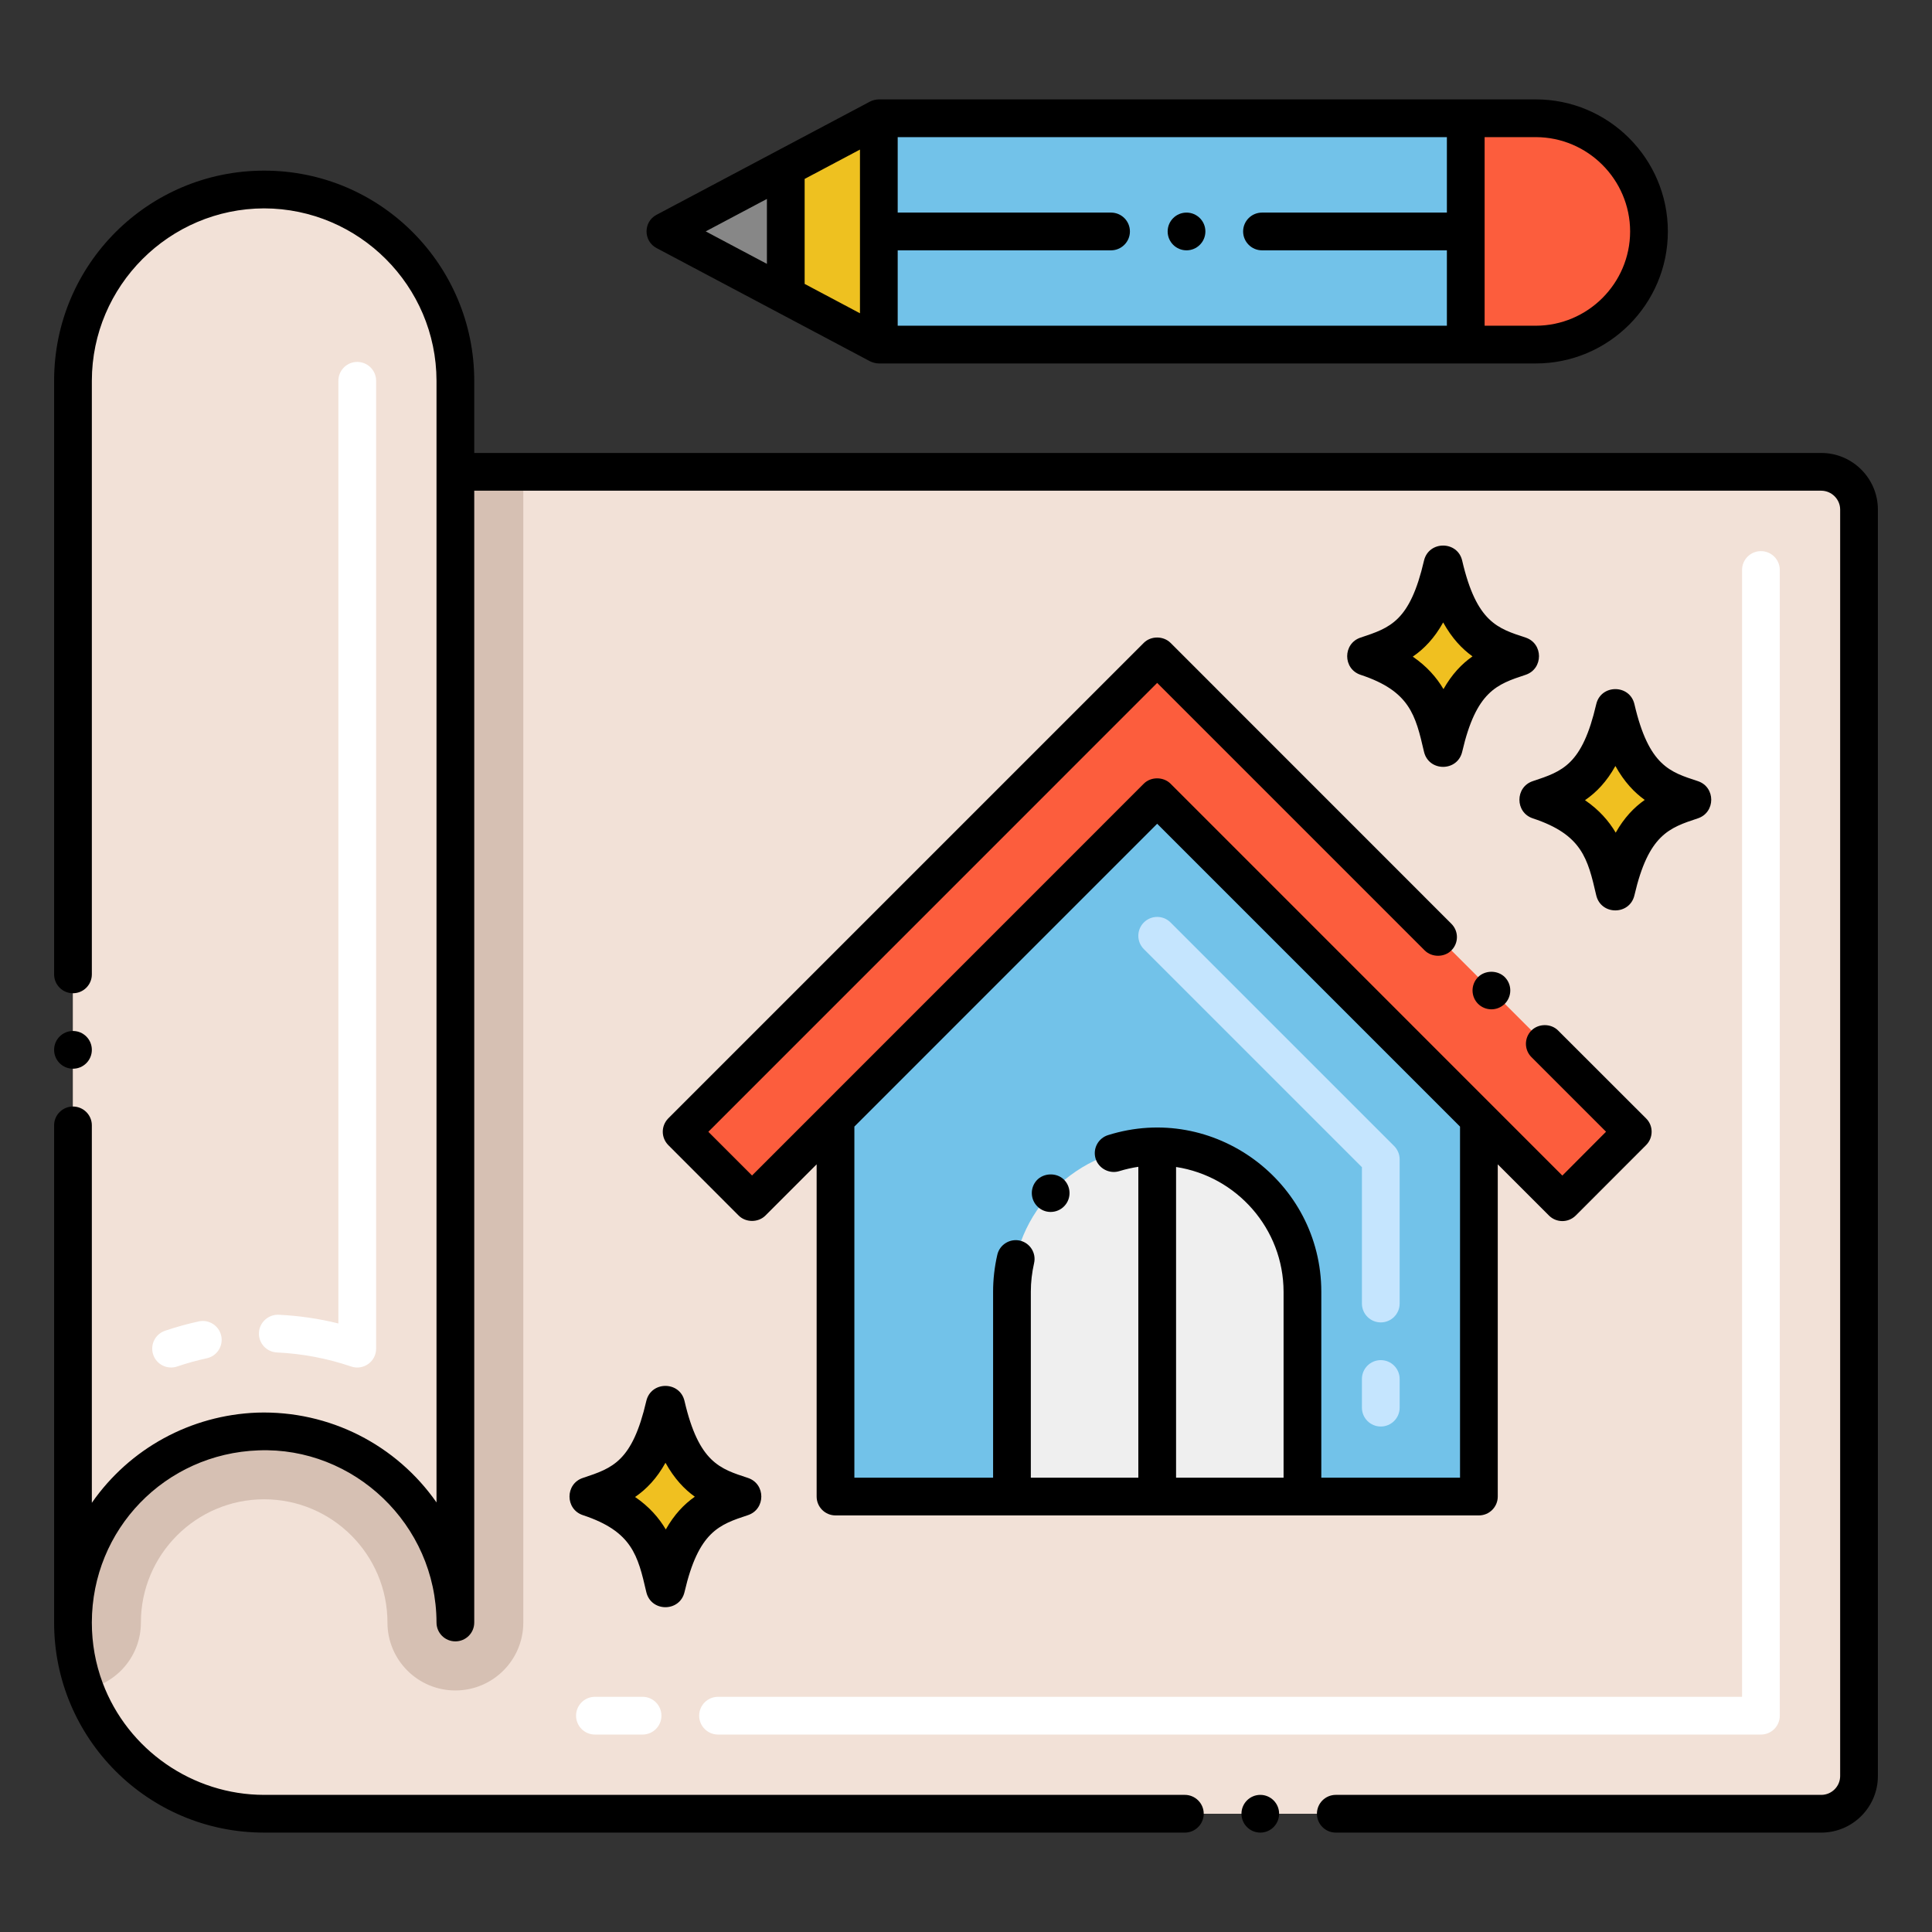 <?xml version="1.0" encoding="utf-8"?>
<!-- Generator: Adobe Illustrator 24.0.0, SVG Export Plug-In . SVG Version: 6.00 Build 0)  -->
<svg version="1.1" id="Layer_1" xmlns="http://www.w3.org/2000/svg" xmlns:xlink="http://www.w3.org/1999/xlink" x="0px" y="0px"
	 viewBox="0 0 256 256" style="enable-background:new 0 0 256 256;" xml:space="preserve">
<rect x="0" y="0" width="256" height="256" fill="#333333" stroke="none"/>
<style type="text/css">
	.st0{fill:#FFB69F;}
	.st1{fill:#72C2E9;}
	.st2{fill:#C2E5FF;}
	.st3{fill:#FC5D3D;}
	.st4{fill:#AFAFAF;}
	.st5{fill:#FFCBC3;}
	.st6{fill:#F0C020;}
	.st7{fill:#F8E5B0;}
	.st8{fill:#EFEFEF;}
	.st9{fill:#EEC21E;}
	.st10{fill:#FFFFFF;}
	.st11{fill:#F1BF21;}
	.st12{fill:#E8A61E;}
	.st13{fill:#7D7B79;}
	.st14{fill:#B34F33;}
	.st15{fill:#F8E5B2;}
	.st16{fill:#C5E5FE;}
	.st17{fill:#4C4944;}
	.st18{fill:#4BA5C8;}
	.st19{fill:#AFAEAF;}
	.st20{fill:#CF941C;}
	.st21{fill:#7C7B7A;}
	.st22{fill:#FAE0E1;}
	.st23{fill:#13BF6D;}
	.st24{fill:#76FFBB;}
	.st25{fill:#F2E1D7;}
	.st26{fill:#878787;}
	.st27{fill:#F9E5AF;}
	.st28{fill:#E8A61F;}
	.st29{fill:none;stroke:#000000;stroke-width:5;stroke-linecap:round;stroke-linejoin:round;stroke-miterlimit:10;}
	.st30{fill:#EFEFF0;}
	.st31{fill:#E8A61B;}
	.st32{fill:#EFEFEE;}
	.st33{fill:#4C4945;}
	.st34{fill:#EA8F7D;}
	.st35{fill:#D6C0B3;}
	.st36{fill:#EEC120;}
</style>
<g>
	<g>
		<path class="st25" d="M246.33,67.524v167.81c0,2.76-2.24,5-5,5H35c-10.88,0-20.15-6.86-23.74-16.48
			c-1.03-2.75-1.59-5.73-1.59-8.84c0-0.01,0-0.01,0-0.02c0.01-13.45,10.69-24.82,24.5-25.31c14.38-0.47,26.17,11.06,26.17,25.31
			V62.524h180.99C244.09,62.524,246.33,64.764,246.33,67.524z"/>
	</g>
	<g>
		<path class="st10" d="M233.332,229.837H95.143c-1.381,0-2.5-1.119-2.5-2.5s1.119-2.5,2.5-2.5h135.689V75.527
			c0-1.381,1.119-2.5,2.5-2.5s2.5,1.119,2.5,2.5v151.81C235.832,228.718,234.713,229.837,233.332,229.837z M85.143,229.837h-6.311
			c-1.381,0-2.5-1.119-2.5-2.5s1.119-2.5,2.5-2.5h6.311c1.381,0,2.5,1.119,2.5,2.5S86.523,229.837,85.143,229.837z"/>
	</g>
	<g>
		<path class="st35" d="M69.34,62.524v152.47c0,4.97-4.03,9-9,9c-4.97,0-9-4.03-9-9c0-9-7.33-16.33-16.34-16.33
			s-16.33,7.33-16.33,16.33c0,4.4-3.16,8.07-7.34,8.85c-0.02,0-0.04,0-0.07,0.01c-1.03-2.75-1.59-5.73-1.59-8.84
			c0-0.01,0-0.01,0-0.02V50.454c0-14,11.34-25.34,25.33-25.34s25.34,11.34,25.34,25.34v12.07H69.34z"/>
	</g>
	<g>
		<path class="st25" d="M60.34,50.454v164.54c0-14.25-11.79-25.78-26.17-25.31c-13.81,0.49-24.49,11.86-24.5,25.31V50.454
			c0-14,11.34-25.34,25.33-25.34S60.34,36.454,60.34,50.454z"/>
	</g>
	<g>
		<path class="st10" d="M46.532,181.07c-3.162-1.078-6.474-1.705-9.842-1.863c-1.38-0.065-2.445-1.235-2.38-2.615
			c0.064-1.379,1.267-2.44,2.614-2.379c2.681,0.126,5.331,0.513,7.914,1.153V50.457c0-1.381,1.119-2.5,2.5-2.5s2.5,1.119,2.5,2.5
			v128.247C49.839,180.432,48.135,181.618,46.532,181.07z M20.303,179.507c-0.445-1.307,0.254-2.728,1.561-3.172
			c1.46-0.497,2.967-0.915,4.478-1.243c1.34-0.292,2.68,0.563,2.973,1.914c0.292,1.35-0.564,2.681-1.914,2.973
			c-1.324,0.287-2.645,0.654-3.925,1.089C22.173,181.511,20.748,180.818,20.303,179.507z"/>
	</g>
	<g>
		<g>
			<polygon class="st3" points="216.35,149.962 207.02,159.302 153.33,105.612 110.71,148.242 99.65,159.302 90.32,149.962 
				153.33,86.952 			"/>
		</g>
		<g>
			<polygon class="st1" points="195.961,148.238 195.961,198.3 110.709,198.3 110.709,148.238 153.335,105.612 			"/>
		</g>
		<g>
			<path class="st16" d="M182.962,189.021c-1.381,0-2.5-1.119-2.5-2.5v-3.797c0-1.381,1.119-2.5,2.5-2.5s2.5,1.119,2.5,2.5v3.797
				C185.462,187.902,184.343,189.021,182.962,189.021z M182.962,175.225c-1.381,0-2.5-1.119-2.5-2.5v-18.066l-28.895-28.895
				c-0.977-0.976-0.977-2.559,0-3.535c0.977-0.977,2.559-0.977,3.535,0l29.627,29.626c0.469,0.469,0.732,1.104,0.732,1.768v19.102
				C185.462,174.105,184.343,175.225,182.962,175.225z"/>
		</g>
		<g>
			<path class="st8" d="M172.576,198.3h-38.482v-27.139c0-10.627,8.615-19.241,19.241-19.241c10.627,0,19.241,8.615,19.241,19.241
				V198.3z"/>
		</g>
	</g>
	<g>
		<g>
			<path class="st6" d="M98.284,198.297c-3.871-1.279-7.869-2.397-10.114-12.066c-2.067,8.906-5.38,10.502-10.114,12.066
				c7.722,2.551,8.887,6.776,10.114,12.066C90.286,201.244,93.786,199.783,98.284,198.297z"/>
		</g>
	</g>
	<g>
		<g>
			<path class="st6" d="M201.331,86.949c-3.871-1.279-7.869-2.397-10.114-12.066c-2.067,8.906-5.38,10.502-10.114,12.066
				c7.722,2.551,8.887,6.776,10.114,12.066C193.332,89.896,196.832,88.435,201.331,86.949z"/>
		</g>
	</g>
	<g>
		<g>
			<path class="st6" d="M224.153,105.97c-3.871-1.279-7.869-2.397-10.114-12.066c-2.067,8.906-5.38,10.502-10.114,12.066
				c7.722,2.551,8.887,6.776,10.114,12.066C216.155,108.917,219.655,107.456,224.153,105.97z"/>
		</g>
	</g>
	<g>
		<g>
			
				<rect x="140.339" y="-8.219" transform="matrix(-1.836970e-16 1 -1 -1.836970e-16 186.003 -124.669)" class="st1" width="29.994" height="77.773"/>
		</g>
		<g>
			<polygon class="st36" points="116.451,45.664 104.122,39.125 88.17,30.665 104.122,22.205 116.451,15.666 			"/>
		</g>
		<g>
			<path class="st3" d="M218.5,30.667c0-8.283-6.714-14.997-14.997-14.997h-9.281v29.994h9.281
				C211.786,45.664,218.5,38.95,218.5,30.667z"/>
		</g>
		<g>
			<polygon class="st26" points="104.122,39.125 88.17,30.665 104.122,22.205 			"/>
		</g>
		<g>
			<path d="M195.85,129.47c-1.003,1.025-0.944,2.596,0,3.54c0.943,0.944,2.516,1.004,3.54,0c0.934-0.934,1.015-2.503,0-3.54
				C198.439,128.53,196.8,128.53,195.85,129.47z"/>
			<path d="M110.709,200.8h85.252c1.381,0,2.5-1.119,2.5-2.5v-44.02l6.789,6.789c0.931,0.932,2.502,1.016,3.54,0l9.33-9.34
				c0.966-0.967,0.984-2.568-0.011-3.54l-11.649-11.64c-0.94-0.95-2.59-0.95-3.54,0c-0.97,0.97-0.97,2.56,0.01,3.53l9.88,9.88
				l-5.79,5.81l-51.92-51.93c-0.943-0.933-2.594-0.945-3.54,0l-51.91,51.92l-5.79-5.79l59.471-59.48l35.45,35.45
				c0.949,0.94,2.59,0.94,3.529,0c0.948-0.928,1.028-2.513,0-3.54L155.1,85.18c-0.95-0.94-2.6-0.94-3.54,0l-63.01,63.01
				c-0.968,0.989-0.976,2.542,0,3.54l9.33,9.34c0.939,0.94,2.59,0.95,3.54,0l6.789-6.79V198.3
				C108.209,199.681,109.328,200.8,110.709,200.8z M155.835,154.633c8.031,1.228,14.227,8.167,14.245,16.527v24.64h-14.245V154.633z
				 M193.461,195.8H175.08V171.16c-0.013-14.609-14.251-25.15-28.261-20.75c-1.287,0.403-2.063,1.787-1.64,3.14
				c0.41,1.29,1.83,2.04,3.14,1.63c0.823-0.254,1.663-0.444,2.516-0.572V195.8H136.59v-24.64c0-1.27,0.15-2.54,0.43-3.78
				c0.311-1.34-0.529-2.68-1.87-2.99c-1.34-0.31-2.699,0.54-3,1.87c-0.369,1.6-0.56,3.25-0.56,4.9V195.8h-18.381v-46.522
				l40.122-40.127l40.13,40.13V195.8z"/>
			<path d="M137.38,156.39c-0.93,1.01-0.87,2.59,0.14,3.53c0.46,0.43,1.061,0.67,1.69,0.67c0.7,0,1.37-0.29,1.84-0.8
				c0.94-1.01,0.88-2.6-0.13-3.54C139.939,155.35,138.28,155.42,137.38,156.39z"/>
			<path d="M90.702,185.643c-0.62-2.675-4.445-2.668-5.064,0c-1.864,8.027-4.463,8.886-8.397,10.187
				c-2.369,0.782-2.375,4.152,0,4.937c6.535,2.159,7.276,5.352,8.397,10.185c0.623,2.681,4.442,2.68,5.065,0
				c1.862-8.027,4.603-8.932,8.397-10.185c2.369-0.783,2.375-4.153,0-4.937C95.455,194.628,92.608,193.852,90.702,185.643z
				 M88.222,202.66c-0.92-1.552-2.199-3.02-4.07-4.303c1.513-1.038,2.868-2.447,4.028-4.533c1.173,2.112,2.508,3.51,3.888,4.497
				C90.628,199.332,89.337,200.689,88.222,202.66z"/>
			<path d="M202.146,84.48c-3.645-1.2-6.491-1.977-8.397-10.186c-0.62-2.675-4.445-2.668-5.064,0
				c-1.864,8.027-4.463,8.886-8.397,10.187c-2.369,0.782-2.375,4.152,0,4.937c6.535,2.159,7.276,5.352,8.397,10.185
				c0.623,2.681,4.442,2.68,5.065,0c1.862-8.027,4.603-8.932,8.397-10.185C204.515,88.634,204.521,85.264,202.146,84.48z
				 M191.269,91.311c-0.92-1.552-2.199-3.02-4.07-4.303c1.513-1.038,2.868-2.447,4.028-4.533c1.173,2.112,2.508,3.51,3.887,4.497
				C193.675,87.984,192.384,89.34,191.269,91.311z"/>
			<path d="M203.11,108.438c6.535,2.159,7.276,5.352,8.397,10.185c0.623,2.681,4.442,2.68,5.065,0
				c1.862-8.027,4.603-8.932,8.397-10.185c2.369-0.783,2.375-4.153,0-4.937c-3.645-1.2-6.491-1.977-8.397-10.186
				c-0.62-2.675-4.445-2.668-5.064,0c-1.864,8.027-4.463,8.886-8.397,10.187C200.74,104.284,200.735,107.654,203.11,108.438z
				 M214.049,101.496c1.173,2.112,2.508,3.51,3.888,4.497c-1.439,1.011-2.731,2.368-3.846,4.339c-0.92-1.552-2.199-3.02-4.07-4.303
				C211.534,104.991,212.889,103.582,214.049,101.496z"/>
			<path d="M241.33,60.02H62.84v-9.57c0-15.241-12.33-27.84-27.84-27.84c-15.308,0-27.83,12.38-27.83,27.84v78.66
				c0,1.38,1.12,2.5,2.5,2.5s2.5-1.12,2.5-2.5V50.45C12.189,37.88,22.43,27.64,35,27.61c12.569,0.03,22.819,10.27,22.84,22.84
				c0,5.459,0,141.644,0,148.63c-5.296-7.584-14.131-12.204-23.771-11.9c-8.799,0.333-16.882,4.743-21.899,11.95v-50.02
				c0-1.37-1.12-2.49-2.5-2.49s-2.5,1.12-2.5,2.49v65.88V215v0.01c0,15.314,12.402,27.82,27.83,27.82h122c1.37,0,2.5-1.12,2.5-2.5
				c0-1.38-1.13-2.5-2.5-2.5H35c-9.48,0-18.08-5.97-21.4-14.85c-0.95-2.54-1.43-5.22-1.43-7.97v-0.02
				c0.01-12.35,9.71-22.37,22.09-22.81c12.572-0.491,23.549,9.773,23.58,22.81c0,1.381,1.111,2.5,2.5,2.5c1.369,0,2.5-1.097,2.5-2.5
				V65.02h178.49c1.37,0.01,2.5,1.13,2.5,2.5v167.81c0,1.38-1.13,2.5-2.5,2.5H177c-1.38,0-2.5,1.12-2.5,2.5c0,1.38,1.12,2.5,2.5,2.5
				h64.33c4.13,0,7.5-3.36,7.5-7.5V67.52C248.83,63.39,245.46,60.02,241.33,60.02z"/>
			<path d="M167,237.83c-1.38,0-2.5,1.12-2.5,2.5c0,1.38,1.12,2.5,2.5,2.5c1.37,0,2.49-1.12,2.49-2.5
				C169.49,238.95,168.37,237.83,167,237.83z"/>
			<circle cx="9.67" cy="139.11" r="2.5"/>
			<circle cx="157.22" cy="30.67" r="2.5"/>
			<path d="M87,32.87l28.28,15c0.282,0.15,0.776,0.29,1.17,0.29c10.554,0,77.221,0,87.05,0c9.649,0,17.5-7.85,17.5-17.49
				c0-9.65-7.851-17.5-17.5-17.5c-9.829,0-76.496,0-87.05,0c-0.412,0-0.875,0.131-1.17,0.29L87,28.46
				C85.222,29.391,85.236,31.945,87,32.87z M216,30.67c-0.01,6.88-5.62,12.48-12.5,12.49h-6.78V18.17h6.78
				C210.38,18.18,215.99,23.79,216,30.67z M191.72,28.17h-24.5c-1.38,0-2.5,1.12-2.5,2.5c0,1.37,1.12,2.5,2.5,2.5h24.5v9.99h-72.77
				v-9.99h28.27c1.38,0,2.5-1.13,2.5-2.5c0-1.38-1.12-2.5-2.5-2.5h-28.27v-10h72.77V28.17z M113.95,41.51l-7.33-3.891V23.707
				l7.33-3.887V41.51z M101.62,26.359v8.606l-8.11-4.305L101.62,26.359z"/>
		</g>
	</g>
</g>
</svg>
